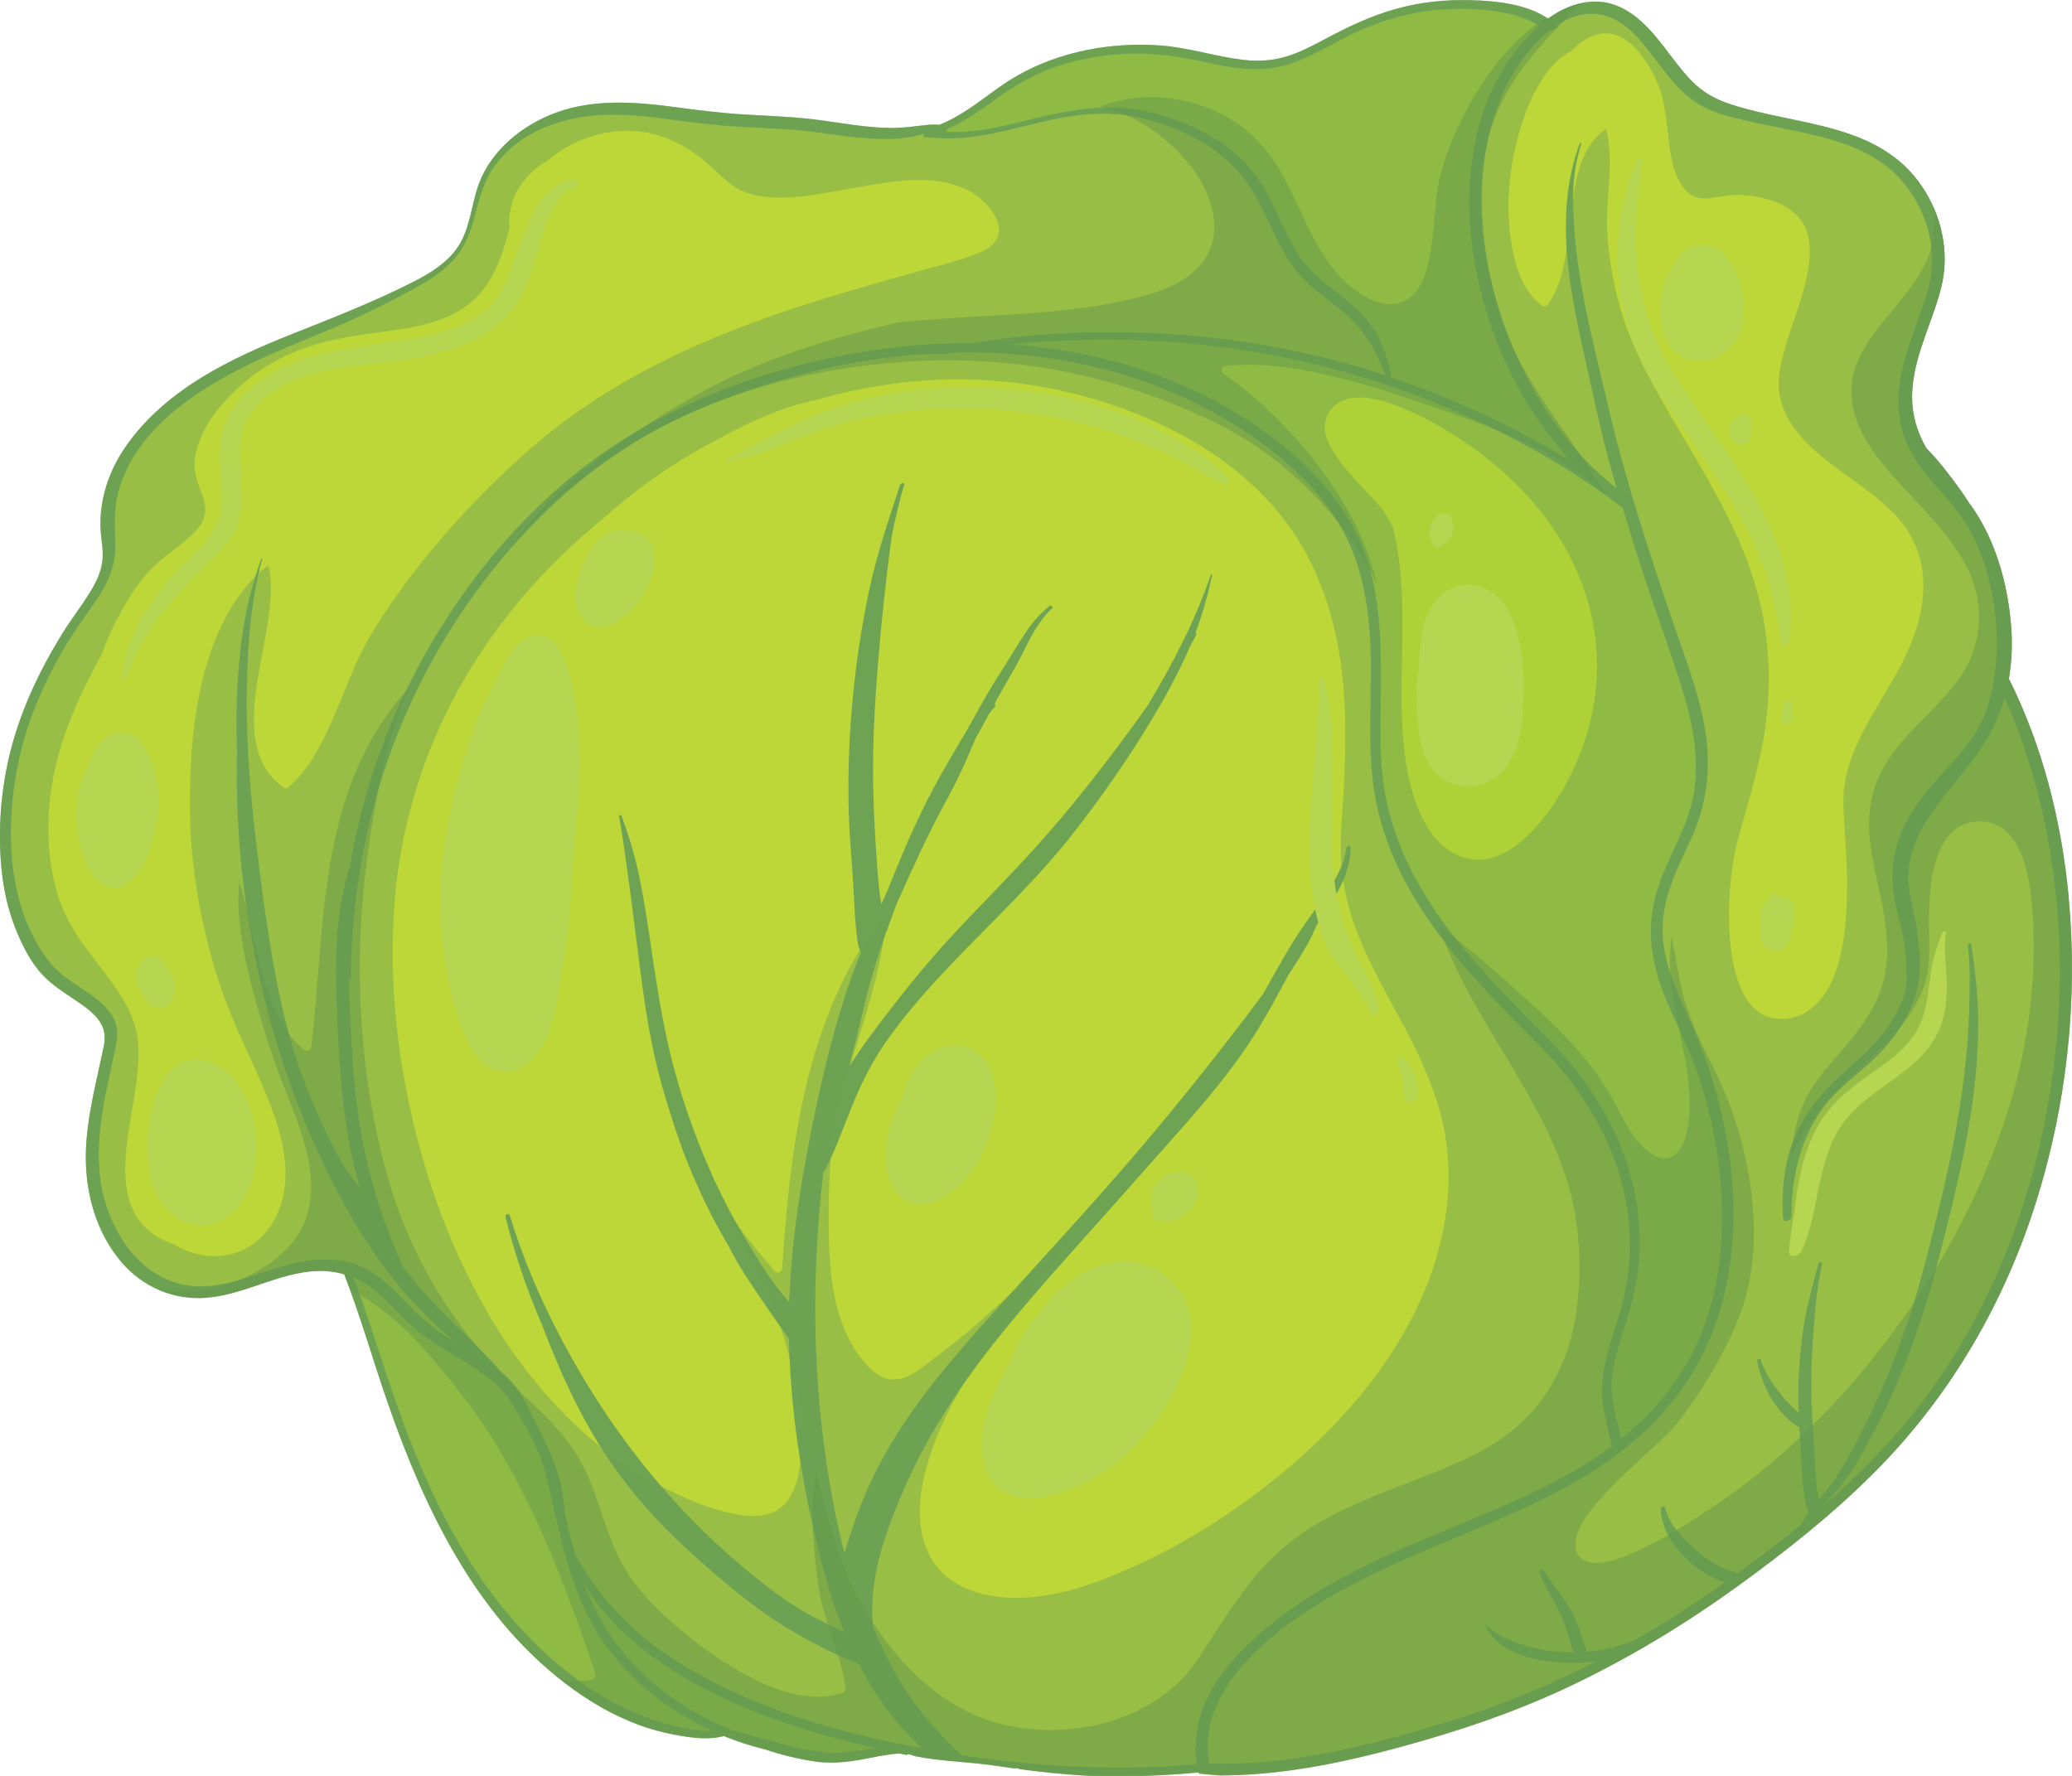 <?xml version="1.0" encoding="UTF-8"?><svg xmlns="http://www.w3.org/2000/svg" viewBox="0 0 255.71 219.19"><defs><style>.cls-1,.cls-2{fill:#b6d550;}.cls-3,.cls-4{fill:#6ea354;}.cls-3,.cls-5{mix-blend-mode:multiply;opacity:.47;}.cls-6{fill:#add136;}.cls-7{isolation:isolate;}.cls-2,.cls-8{mix-blend-mode:screen;}.cls-5{fill:#63954c;}.cls-9{fill:#bed738;}</style></defs><g class="cls-7"><g id="Calque_2"><g id="Layer_1"><path class="cls-4" d="m255.3,110.68c-.88-9.29-3.2-18.56-7.38-26.91.39-2.27.46-4.6.24-6.94-.44-4.88-1.86-9.95-4.63-14.04-.14-.21-.3-.4-.44-.6-.38-.59-.76-1.17-1.17-1.74-1.29-1.8-2.65-3.57-4.2-5.16-.92-1.61-1.54-3.37-1.7-5.25-.42-5.11,2.34-9.74,3.55-14.56,1.06-4.25.09-8.8-2.33-12.42-5.32-7.96-15.41-7.51-23.59-10.17-1.89-.61-3.49-1.48-4.88-2.91-1.29-1.33-2.36-2.83-3.49-4.3-2.14-2.78-4.84-5.62-8.65-5.48-2.06.07-3.93.9-5.59,2.1-2.65-1.85-6.61-2.21-9.58-2.28-3.07-.08-6.11.23-9.08,1.05-3.26.89-6.23,2.34-9.2,3.93-1.44.77-2.91,1.52-4.48,1.99-1.74.52-3.52.6-5.33.39-3.42-.41-6.7-1.52-10.16-1.77-6.08-.44-12.43.72-17.74,3.77-2.38,1.36-4.45,3.2-6.79,4.62-.87.53-1.79,1.03-2.75,1.4-.7-.08-1.41,0-2.11.08-1.32.16-2.58.33-3.92.31-2.91-.03-5.75-.56-8.62-.95-2.95-.41-5.92-.51-8.88-.68-2.98-.16-5.9-.51-8.85-.91-5.3-.72-10.79-1.15-15.84,1.01-4.02,1.73-7.57,4.9-8.87,9.18-.7,2.31-.94,4.91-2.29,6.97-1.32,2.02-3.5,3.34-5.61,4.41-4.78,2.42-9.78,4.38-14.75,6.35-7.66,3.03-15.58,6.8-20.51,13.7-2.28,3.19-3.57,7.03-3.23,10.97.1,1.17.34,2.32.17,3.5-.15,1.07-.56,2.09-1.08,3.02-1.16,2.06-2.68,3.92-3.92,5.94-2.75,4.48-5.06,9.34-6.34,14.45-1.18,4.69-1.57,9.74-1.09,14.55.24,2.42.76,4.83,1.64,7.1.81,2.08,1.89,4.29,3.43,5.93,1.16,1.24,2.6,2.14,3.99,3.08,1.28.87,2.78,1.85,3.41,3.33.36.86.29,1.72.1,2.61-.27,1.3-.57,2.59-.85,3.89-.55,2.53-1.06,5.07-1.25,7.66-.38,5.06.72,10.27,3.89,14.34,2.46,3.17,6.1,5.04,10.14,4.97,5.03-.09,9.44-3.15,14.44-3.34,1.17-.04,2.29.1,3.35.41,2.05,5.29,3.6,10.79,5.47,16.15,4.47,12.82,10.69,25.79,21.7,34.25,2.88,2.22,5.97,4.05,9.4,5.29,1.78.64,3.66,1.08,5.53,1.36,1.58.24,3.2.35,4.75-.06,1.68.68,3.41,1.24,5.16,1.67,1.94.65,3.94,1.14,5.97,1.45,1.93.29,3.79.14,5.71-.2,1.57-.28,3.19-.67,4.8-.77.27.06.55.11.82.16.04,0,.09,0,.13,0,.1-.06.23-.09.38-.04.23.08.46.15.69.23.71.14,1.42.24,2.14.34,0,0,0,0,0,0,.31.04.62.07.93.11.15.02.3.04.45.05.08,0,.17.02.25.03,0,0,0,0,0,0,.22.02.43.04.65.06,0,0,0,0,0,0,.19.02.37.03.56.05.26.02.52.05.78.07.21.02.42.04.62.06,0,0,0,0,0,0,.13.01.25.02.38.03,1.81.16,3.6.43,5.39.69.1,0,.2,0,.3-.02.15-.01.26.03.34.1.26.04.52.07.79.11,2.28.3,4.57.52,6.86.67.35.02.7.04,1.05.06.3,0,.6.02.9.03,4.18.09,8.37-.05,12.55-.45.01.05.02.09.03.14.79.07,1.59.15,2.38.23,7.53.03,15-1.48,22.24-3.44,7.54-2.04,14.89-4.52,21.92-7.93,6.96-3.37,13.6-7.39,19.86-11.92,6.03-4.36,11.89-9,17.14-14.29,9.26-9.35,15.88-20.77,19.81-33.31,3.78-12.07,5.16-24.92,3.97-37.52Z"/><path class="cls-6" d="m116.93,15.91c2.2-.96,4.18-2.38,6.11-3.78,2.25-1.63,4.61-2.97,7.25-3.88,2.95-1.02,6.08-1.54,9.2-1.63,3.35-.1,6.54.44,9.79,1.17,3.36.75,6.65,1.19,9.99.07,3.13-1.05,5.88-2.97,8.91-4.26,3.13-1.33,6.47-2.22,9.88-2.43,2.72-.17,5.56-.08,8.22.54,1.31.3,2.58.77,3.68,1.48-1.14.99-2.15,2.13-3.02,3.26-2.28,2.98-3.79,6.43-4.65,10.07-1.8,7.66-.92,15.83,1.56,23.24,1.92,5.73,4.86,11.21,8.85,15.77.19.27.37.55.56.81.11.14.22.29.34.44-5.15-3.16-10.59-5.84-16.2-8.09-1.87-.75-3.77-1.44-5.68-2.08-.39-2.16-1.06-4.31-2.29-6.14-1.16-1.73-2.84-3.06-4.46-4.35-1.64-1.3-3.29-2.59-4.5-4.33-1.26-1.82-2.12-3.9-3.08-5.89-.95-1.96-2.01-3.9-3.49-5.52-1.41-1.55-3.12-2.81-4.95-3.83-3.77-2.08-8.15-3.34-12.48-3.28-4.92.08-9.62,1.71-14.41,2.63-1.82.35-3.63.45-5.41.34.13-.09.24-.21.28-.33Z"/><path class="cls-6" d="m204.61,120.66c1.26,3.93,3.39,7.52,4.76,11.41,1.32,3.75,2.23,7.66,2.74,11.6,1,7.79.38,16.18-3.21,23.27-2.21,4.36-5.27,7.79-8.84,10.63-.14-.64-.29-1.28-.45-1.92-.44-1.71-.83-3.37-.73-5.15.08-1.5.44-2.95.88-4.38.94-3.06,1.98-6.03,2.37-9.23.35-2.9.27-5.85-.22-8.73-1-5.87-3.72-11.36-7.37-16.02-1.86-2.38-4.02-4.46-6.14-6.6-2.1-2.12-4.18-4.28-6.14-6.54-3.84-4.4-7.33-9.22-9.49-14.68-1.09-2.76-1.84-5.65-2.16-8.59-.34-3.01-.23-6.08-.21-9.11.04-5.38.14-10.88-1.26-16.13-1.51-5.65-4.89-10.27-9.22-14.12-4.62-4.1-10.04-7.26-15.77-9.55-6.25-2.5-12.89-3.88-19.61-4.32,4.19-.44,8.41-.6,12.57-.58,12.14.06,24.27,2.1,35.72,6.16,9.78,3.46,19.14,8.31,27.42,14.58.8,2.67,1.63,5.33,2.5,7.98,1.52,4.63,3.2,9.2,4.68,13.84,1.33,4.18,2.28,8.55,1.68,12.95-.63,4.65-3.45,8.43-4.71,12.87-.98,3.46-.84,6.92.26,10.34Z"/><path class="cls-9" d="m42.41,155.64c-2.45-.45-4.92-.1-7.29.57-4.37,1.24-8.71,3.48-13.33,2.13-4.35-1.27-7.23-5.24-8.62-9.37-1.69-5.04-.91-10.35.17-15.43.28-1.3.57-2.59.84-3.88.19-.9.39-1.76.25-2.68-.23-1.51-1.27-2.67-2.42-3.6-1.32-1.07-2.82-1.9-4.17-2.94-1.65-1.28-2.8-3.03-3.75-4.88-2.25-4.36-2.89-9.38-2.71-14.24.19-5.13,1.28-10.09,3.27-14.82,1.05-2.51,2.31-4.94,3.72-7.26,1.24-2.04,2.72-3.91,4-5.92,1.13-1.77,1.86-3.71,1.86-5.83,0-2.11-.24-4.08.24-6.18,1.76-7.82,9.21-12.85,15.94-16.18,4.53-2.25,9.34-3.92,13.92-6.07,2.23-1.05,4.44-2.16,6.6-3.34,1.85-1.01,3.72-2.16,5.13-3.76,1.47-1.67,2.15-3.69,2.68-5.82.6-2.42,1.31-4.62,2.99-6.53,3.22-3.68,8.03-5.24,12.8-5.43,2.9-.12,5.8.23,8.67.63,2.89.4,5.77.72,8.69.87,2.91.15,5.83.24,8.72.63,2.83.38,5.63.83,8.49.85,1.2,0,2.37-.07,3.55-.3.45-.09.92-.22,1.4-.33-.05.11-.11.23-.16.34,1,.14,2,.22,3,.22,4.89.03,9.52-1.73,14.28-2.58,2.46-.44,4.98-.63,7.47-.33,2.11.26,4.2.84,6.18,1.63,4,1.59,7.6,4.13,9.83,7.87,2.2,3.69,3.36,8,6.53,11.06,1.47,1.42,3.18,2.55,4.73,3.86,1.73,1.46,2.92,3.15,3.97,5.14.44.82.79,1.7,1.11,2.58-9.65-3.15-19.76-4.92-29.91-5.25-6.93-.22-14.02.09-20.93,1.27-4.95-.03-9.9.42-14.74,1.28-12.47,2.23-24.74,6.98-34.62,15.03-9.15,7.46-16.36,17.24-21.32,27.92-3.02,6.51-5.1,13.41-6.3,20.47-1.94,5.85-1.8,12.2-1.56,18.3.28,7.14.78,14.36,2.8,21.25-.57-.73-1.16-1.44-1.65-2.2-1.6-2.44-2.79-5.18-3.97-7.84-.54-1.21-1.02-2.44-1.47-3.68-.19-.53-.37-1.06-.55-1.6-.08-.23-.16-.47-.24-.7-.02-.05-.03-.1-.05-.15-1.07-3.38-1.88-6.85-2.53-10.33-1.02-5.47-1.74-11.01-2.39-16.54-.64-5.42-1.09-10.89-1.1-16.35-.02-6.05.31-12.34,1.9-18.21.03-.1-.11-.07-.14,0-.87,2.54-1.59,5.07-2.05,7.72-.47,2.72-.74,5.48-.88,8.24-.14,2.66-.13,5.33-.04,7.99-.05,2.74-.03,5.47.11,8.2.39,8.04,1.67,16.07,3.73,23.86,2.07,7.82,5,15.41,8.8,22.55,1.91,3.59,4.09,7.03,6.6,10.23,2.24,2.85,4.77,5.3,7.44,7.72-.98-.61-1.94-1.24-2.85-1.96-1.77-1.4-3.22-3.13-4.85-4.68-1.67-1.58-3.55-2.81-5.84-3.23Z"/><path class="cls-6" d="m80.29,212.13c-3.1-1.08-5.89-2.57-8.55-4.48-5.51-3.94-10.03-9.07-13.66-14.77-3.66-5.77-6.41-12.04-8.73-18.45-2.02-5.56-3.64-11.27-5.75-16.8.85.36,1.66.84,2.42,1.44,1.83,1.43,3.32,3.24,5.05,4.78,3.03,2.68,6.9,4.15,9.94,6.8.34.3.67.61.98.93,1.01,1.3,1.89,2.69,2.69,4.13.74,1.34,1.44,2.74,2.06,4.18,1.01,3.25,1.65,6.6,2.46,9.91,1.09,4.44,2.55,8.81,5.12,12.63,3.34,4.96,8.21,8.75,13.66,11.22-2.63.05-5.23-.65-7.69-1.51Z"/><path class="cls-6" d="m102.32,216.37c-1.1-.15-2.19-.32-3.28-.5-2.77-.62-5.46-1.54-8.23-2.14-.26-.1-.52-.19-.77-.3-4.29-1.79-8.32-4.37-11.57-7.71-2.97-3.05-5.11-6.7-6.56-10.68.13.25.25.49.4.74.97,1.65,2.17,3.15,3.48,4.53,2.66,2.81,5.84,5.1,9.18,7.02,6.87,3.96,14.58,6.44,22.27,8.23.28.07.57.12.85.19-1.92.27-3.83.68-5.77.62Z"/><path class="cls-9" d="m147.52,215.51c0,.75.09,1.49.22,2.22-2.81.26-5.63.4-8.44.43-6.9.07-13.81-.49-20.63-1.52-2.11-2.04-4.17-4.14-5.89-6.53-1.94-2.7-3.44-5.67-4.79-8.7-.09-.21-.17-.42-.26-.63-.28-3.53.21-6.92,1.3-10.35,1.17-3.66,2.7-7.26,4.45-10.67,3.4-6.62,7.88-12.6,12.69-18.26,4.8-5.66,9.84-11.11,14.73-16.68,5.08-5.79,10.48-11.4,14.49-18.02,1.32-2.18,2.52-4.43,3.73-6.67.12-.19.25-.37.38-.56,1.07-1.66,2.12-3.33,2.89-5.15.02-.05.04-.09.06-.14,1.86-2.98,4.29-6.05,4.21-9.72,0-.32-.46-.12-.49.11-.23,1.42-.77,2.73-1.46,3.97-.14-.04-.36.01-.46.17-.71,1.07-1.3,2.19-1.85,3.33-.49.67-.97,1.33-1.43,2-1.87,2.7-3.46,5.63-5.07,8.51-1.19,1.62-2.41,3.21-3.63,4.8-4.76,6.17-9.66,12.19-14.8,18.05-4.98,5.69-10.12,11.24-15.18,16.85-4.52,5.01-8.95,10.18-12.41,15.99-1.88,3.16-3.4,6.48-4.57,9.97-.34,1.01-.74,2.16-1.06,3.33-.08-.24-.16-.48-.24-.71-1.18-4.84-2.02-9.76-2.58-14.7-.93-8.26-1.05-16.6-.45-24.89.16-2.25.38-4.5.64-6.75.12-.08.22-.18.28-.3,1.31-2.61,2.25-5.35,3.36-8.04,1.13-2.77,2.48-5.4,4.21-7.85,3.27-4.63,7.22-8.72,11.19-12.75,4-4.06,8.06-8.07,11.59-12.56,3.56-4.53,6.89-9.3,9.86-14.23,1.68-2.79,3.25-5.67,4.57-8.65.06-.13.11-.26.17-.39.25-.49.51-.97.76-1.46.07-.14.02-.23-.07-.26.88-2.33,1.53-4.7,2.06-7.16.03-.12-.14-.09-.17,0-1.91,5.59-4.69,11-7.74,16.04-.02.03-.03.05-.05.08-1.07,1.53-2.18,3.04-3.28,4.52-3.13,4.21-6.41,8.33-9.89,12.26-3.56,4-7.37,7.76-11.01,11.69-3.45,3.72-6.57,7.66-9.61,11.72-1.06,1.41-2.08,2.86-3.03,4.34.52-2.19,1.12-4.35,1.62-6.55.79-3.47,1.82-6.87,3.01-10.22.1-.08.16-.19.12-.29,0,0,0-.01,0-.02.36-1,.72-2,1.1-2.99,0-.02.02-.05.03-.07,1.89-4.19,3.75-8.38,5.97-12.43,1.1-2,2.08-4.02,2.97-6.11.25-.59.5-1.2.77-1.8.57-1.01,1.12-2.02,1.67-3.03.21-.28.42-.55.66-.81.15-.16.11-.32,0-.4.05-.09.09-.17.14-.26,1.05-2.01,2.29-3.91,3.3-5.94.99-1.98,1.98-4.02,3.62-5.55.24-.22-.07-.48-.3-.3-1.51,1.17-2.63,2.72-3.63,4.34-1.08,1.75-2.18,3.47-3.26,5.21-1.24,2-2.31,4.1-3.51,6.13-1.24,2.11-2.5,4.2-3.66,6.35-2.28,4.19-4.14,8.6-5.9,13.03-.26.57-.52,1.14-.77,1.71-.3-1.62-.41-3.3-.53-4.88-.21-2.81-.37-5.62-.45-8.43-.21-7.11.32-14.19,1-21.26.35-3.66.78-7.31,1.27-10.95.46-2.09.88-4.17,1.53-6.22.11-.34-.42-.27-.51,0-1.38,4.21-2.81,8.35-3.75,12.7-.95,4.39-1.62,8.82-2.06,13.29-.44,4.43-.62,8.88-.55,13.33.05,3.7.45,7.37.64,11.06.08,1.6.14,3.2.33,4.79.07.63.13,1.8.56,2.51-.69,1.71-1.33,3.43-1.9,5.2-1.47,4.53-2.62,9.15-3.61,13.8-1.68,7.96-3.07,16.05-3.34,24.19-2.15-2.37-3.83-5.18-5.46-7.91-2.24-3.74-4.12-7.65-5.71-11.71-1.59-4.07-2.92-8.26-3.86-12.54-.97-4.39-1.6-8.84-2.26-13.28-.36-2.43-.75-4.87-1.26-7.28-.53-2.53-1.27-4.92-2.15-7.34-.06-.17-.33-.02-.3.13.46,2.45.77,4.96,1.12,7.44.35,2.47.66,4.94.97,7.41.63,4.92,1.2,9.86,2.29,14.71.53,2.38,1.18,4.71,1.93,7.02,1.76,5.76,4.13,11.26,7.23,16.46.1.2.2.4.3.59,1.39,2.61,3.08,5.01,4.75,7.44.59.85,1.17,1.71,1.78,2.55.18.25.38.56.6.84,0,.18,0,.35,0,.53.26,9.64,1.92,19.31,4.44,28.61.65,2.39,1.43,4.75,2.37,7.05-1.1-.56-2.21-1.08-3.3-1.63-2.13-1.08-4.07-2.36-5.97-3.81-3.61-2.76-7.02-5.8-10.16-9.09-6.36-6.63-11.63-14.24-15.86-22.39-2.41-4.65-4.47-9.53-5.99-14.55-.09-.3-.6-.03-.53.23,1.16,4.58,2.67,9.04,4.53,13.35,2.35,6.19,5.08,12.16,8.95,17.63,2.57,3.63,5.54,6.9,8.82,9.91,3.3,3.03,6.76,6.03,10.47,8.56,2.06,1.4,4.23,2.64,6.46,3.75,1.11.56,2.24,1.08,3.39,1.56.34.14.68.29,1.02.44,2,3.88,4.56,7.44,7.8,10.38-1.12-.21-2.24-.43-3.36-.66-7.47-1.57-14.92-3.76-21.77-7.18-3.47-1.73-6.81-3.77-9.77-6.29-2.89-2.46-5.3-5.35-7.24-8.6-.25-.42-.5-.84-.73-1.27-.48-1.72-.88-3.45-1.28-5.19-.07-3.38-1.35-6.58-2.83-9.58-.39-.8-.81-1.59-1.25-2.36-.67-1.65-1.54-3.22-2.8-4.5-.3-.3-.62-.58-.95-.86-.36-.42-.73-.84-1.11-1.25-2.68-2.82-5.59-5.38-8.19-8.28-1-1.12-1.95-2.29-2.86-3.48-1.22-2.84-2.38-5.68-3.26-8.66-1.06-3.57-1.83-7.22-2.33-10.91-.47-3.49-.65-7-.83-10.52-.1-1.96-.17-3.91-.21-5.86.08.28.16.55.25.83.02-8.64,1.32-17.28,3.95-25.48,3.67-11.43,10-22.16,18.36-30.79,3.94-4.07,8.37-7.66,13.22-10.59,5.42-3.27,11.39-5.6,17.45-7.38,5.72-1.68,11.68-2.8,17.68-3.23-.07.02-.13.04-.2.06,1-.09,2-.12,3-.04.33-.07.66-.13.99-.19,6.01-.14,12.02.44,17.84,1.88,5.89,1.46,11.58,3.79,16.74,7,5.03,3.13,9.9,7.15,12.96,12.3,2.74,4.6,3.65,9.88,3.85,15.16.21,5.59-.36,11.26.33,16.82,1.44,11.66,9.24,20.91,17.18,28.98,2.04,2.08,4.17,4.07,6.04,6.32,1.88,2.27,3.54,4.72,4.89,7.35,2.66,5.18,3.98,11.03,3.47,16.86-.28,3.19-1.21,6.17-2.18,9.2-.89,2.8-1.48,5.58-.95,8.52.28,1.56.68,3.07,1.03,4.59-8,5.9-18.24,9.15-27.2,13.22-5.54,2.51-11.01,5.5-15.69,9.42-4.27,3.58-8.51,8.47-8.46,14.38Z"/><path class="cls-9" d="m251.17,143.58c-3.15,12.17-8.72,23.73-17.01,33.23-2.88,3.3-6.03,6.35-9.34,9.22.86-.92,1.72-1.83,2.5-2.81,1.48-1.84,2.59-4,3.71-6.08,2.24-4.19,4.1-8.57,5.64-13.06,1.67-4.89,2.94-9.93,4.15-14.95,1.2-4.96,2.29-10,2.86-15.08.32-2.89.49-5.78.45-8.69-.04-3-.45-5.89-.86-8.86-.03-.23-.42-.02-.4.18.3,2.72.22,5.52.14,8.24-.08,2.54-.29,5.08-.59,7.61-.6,5.14-1.6,10.22-2.81,15.25-1.17,4.85-2.36,9.73-3.88,14.48-1.44,4.5-3.23,8.86-5.31,13.09-1.15,2.34-2.34,4.71-3.78,6.89-.64.97-1.39,1.88-2.13,2.79-.1-.37-.21-.74-.26-1.08-.16-1.15-.21-2.32-.26-3.47-.11-2.47-.35-4.93-.42-7.39-.08-2.87,0-5.73.22-8.59.22-2.81.42-5.74,1.09-8.49.08-.34-.42-.26-.49,0-.74,2.82-1.51,5.57-1.91,8.46-.41,3.01-.6,6.08-.53,9.12,0,.25.02.5.03.75-.11-.09-.22-.18-.33-.27-.64-.58-1.24-1.21-1.79-1.88-1.07-1.29-2.09-2.78-2.58-4.4-.07-.24-.48-.02-.43.19.36,1.76.98,3.44,1.96,4.95.49.75,1.06,1.45,1.7,2.07.46.44.97.88,1.55,1.14.09,1.7.22,3.39.29,5.09.05,1.18.14,2.37.35,3.53.1.54.21,1.32.53,1.89-.39.52-.75,1.06-1.07,1.62-1.3,1.07-2.62,2.11-3.96,3.13-1.26.96-2.54,1.91-3.82,2.84-.24-.27-.75-.35-1.05-.46-.45-.16-.88-.33-1.3-.55-1.03-.54-1.96-1.25-2.85-2.01-1.54-1.32-3.23-3.14-3.7-5.18-.06-.28-.52-.05-.52.17.03,2.33,1.43,4.45,3.02,6.04.87.87,1.85,1.63,2.94,2.21.5.27,1.28.67,2.01.8-3.6,2.55-7.31,4.95-11.14,7.15-1.93.78-3.9,1.27-5.95,1.45-.02-.06-.04-.12-.06-.18-.18-.51-.36-1.01-.53-1.52-.35-1.04-.66-2.09-1.18-3.07-.99-1.88-2.48-3.42-3.53-5.26-.14-.24-.63.07-.54.3.77,1.97,2.03,3.7,2.83,5.65.41,1,.71,2.05,1.03,3.09.08.28.19.68.33,1.07-.33,0-.66,0-.99-.02-1.79-.08-3.58-.37-5.28-.93-1.51-.49-3.33-1.18-4.44-2.38-.05-.06-.18.02-.14.1.44.74.8,1.32,1.46,1.9.67.59,1.44,1.05,2.26,1.4,1.79.77,3.77,1.09,5.71,1.2.81.05,1.62.04,2.43,0,.07.02.13.05.2.05.08,0,.18-.03.26-.08.45-.03.89-.08,1.34-.14-6.04,3.1-12.3,5.66-18.82,7.63-7.48,2.26-15.16,4.27-22.98,4.85-1.92.14-3.84.19-5.76.13-.07,0-.14,0-.21.03-1.02-5.39,2.02-10.3,5.88-13.98,4.45-4.25,9.97-7.36,15.5-9.98,13.17-6.25,28.61-10.06,37.3-22.8,8.8-12.89,6.92-30.63.96-44.27-1.61-3.69-3.56-7.4-3.68-11.52-.13-4.24,1.78-7.86,3.51-11.6,1.82-3.93,2.42-8.18,1.88-12.46-.58-4.54-2.24-8.84-3.72-13.14-3.17-9.2-6.21-18.45-8.43-27.94-2-8.55-4.36-17.09-4.29-25.93.02-2.16.37-4.27,1.01-6.32.04-.13-.16-.1-.2,0-3.06,8.2-1.42,17.18.43,25.46.99,4.46,1.92,8.94,3.09,13.36.33,1.23.67,2.45,1.02,3.68-5.36-4.13-9.43-9.94-12.2-16.05-3.2-7.04-4.92-14.92-4.28-22.67.3-3.59,1.13-7.17,2.66-10.44,1.21-2.58,3.04-5.27,5.36-7.14.41-.21.83-.41,1.24-.6-.06-.06-.12-.12-.18-.18.39-.25.79-.48,1.2-.69,1.7-.83,3.53-1.04,5.31-.37,1.67.63,3,1.9,4.13,3.24,2.24,2.64,4.03,5.87,7.11,7.64,1.68.97,3.64,1.43,5.51,1.88,2.18.52,4.39.91,6.58,1.38,4.11.87,8.38,1.99,11.58,4.87,3.33,2.99,5.22,7.57,4.9,12.04-.17,2.36-1.09,4.59-1.88,6.8-.81,2.26-1.63,4.54-2.03,6.92-.4,2.38-.28,4.83.53,7.11.81,2.26,2.22,4.11,3.79,5.89,1.55,1.77,3.12,3.5,4.28,5.56.29.52.56,1.06.82,1.6,1.84,4.3,2.68,8.92,2.47,13.59-.11,2.41-.46,4.82-1.27,7.1-.86,2.4-2.27,4.28-3.96,6.15-2.97,3.28-6.1,6.52-7.2,10.94-.71,2.86-.41,5.52.33,8.34.39,1.48.73,2.94.87,4.47.11,1.15.1,2.32.16,3.47-.65,4.96-4.36,8.33-7.92,11.43-3.45,3.01-6.03,6.68-6.95,11.22-.44,2.17-.53,4.39-.4,6.6.04.65,1.05.3,1.05-.22-.05-4.71,1.1-9.67,3.96-13.48,1.51-2.02,3.55-3.55,5.42-5.21,1.88-1.68,3.53-3.56,4.73-5.78.98-1.82,1.6-3.81,1.71-5.88.06-1.18-.03-2.35-.2-3.52-.06-.86-.15-1.71-.32-2.55-.32-1.62-.72-3.17-.89-4.76-.03-.86.02-1.72.18-2.6.37-2.02,1.3-3.88,2.42-5.58,2.5-3.79,5.88-6.89,7.9-11.01.58-1.19,1.03-2.41,1.38-3.65.37.84.74,1.69,1.08,2.55,2.27,5.67,3.81,11.63,4.73,17.67,1.88,12.36,1.1,25.17-2.03,37.26Z"/><path class="cls-3" d="m255.3,110.68c-.88-9.29-3.2-18.56-7.38-26.91.39-2.27.46-4.6.24-6.94-.44-4.88-1.86-9.95-4.63-14.04-.14-.21-.3-.4-.44-.6-.38-.59-.76-1.17-1.17-1.74-1.29-1.8-2.65-3.57-4.2-5.16-.92-1.61-1.54-3.37-1.7-5.25-.42-5.11,2.34-9.74,3.55-14.56,1.06-4.25.09-8.8-2.33-12.42-5.32-7.96-15.41-7.51-23.59-10.17-1.89-.61-3.49-1.48-4.88-2.91-1.29-1.33-2.36-2.83-3.49-4.3-2.14-2.78-4.84-5.62-8.65-5.48-2.06.07-3.93.9-5.59,2.1-2.65-1.85-6.61-2.21-9.58-2.28-3.07-.08-6.11.23-9.08,1.05-3.26.89-6.23,2.34-9.2,3.93-1.44.77-2.91,1.52-4.48,1.99-1.74.52-3.52.6-5.33.39-3.42-.41-6.7-1.52-10.16-1.77-6.08-.44-12.43.72-17.74,3.77-2.38,1.36-4.45,3.2-6.79,4.62-.87.53-1.79,1.03-2.75,1.4-.7-.08-1.41,0-2.11.08-1.32.16-2.58.33-3.92.31-2.91-.03-5.75-.56-8.62-.95-2.95-.41-5.92-.51-8.88-.68-2.98-.16-5.9-.51-8.85-.91-5.3-.72-10.79-1.15-15.84,1.01-4.02,1.73-7.57,4.9-8.87,9.18-.7,2.31-.94,4.91-2.29,6.97-1.32,2.02-3.5,3.34-5.61,4.41-4.78,2.42-9.78,4.38-14.75,6.35-7.66,3.03-15.58,6.8-20.51,13.7-2.28,3.19-3.57,7.03-3.23,10.97.1,1.17.34,2.32.17,3.5-.15,1.07-.56,2.09-1.08,3.02-1.16,2.06-2.68,3.92-3.92,5.94-2.75,4.48-5.06,9.34-6.34,14.45-1.18,4.69-1.57,9.74-1.09,14.55.24,2.42.76,4.83,1.64,7.1.81,2.08,1.89,4.29,3.43,5.93,1.16,1.24,2.6,2.14,3.99,3.08,1.28.87,2.78,1.85,3.41,3.33.36.86.29,1.72.1,2.61-.27,1.3-.57,2.59-.85,3.89-.55,2.53-1.06,5.07-1.25,7.66-.38,5.06.72,10.27,3.89,14.34,2.46,3.17,6.1,5.04,10.14,4.97,5.03-.09,9.44-3.15,14.44-3.34,1.17-.05,2.29.1,3.35.41,2.05,5.29,3.6,10.79,5.47,16.15,4.47,12.82,10.69,25.79,21.7,34.25,2.88,2.22,5.97,4.05,9.4,5.29,1.78.64,3.66,1.08,5.53,1.36,1.58.24,3.2.35,4.75-.06,1.68.68,3.41,1.24,5.16,1.67,1.94.65,3.94,1.14,5.97,1.45,1.93.29,3.79.14,5.71-.2,1.57-.28,3.19-.67,4.8-.77.27.06.55.11.82.16.04,0,.09,0,.13,0,.1-.06.23-.09.38-.04.23.08.46.15.69.23.71.14,1.42.24,2.14.34,0,0,0,0,0,0,.31.04.62.07.93.11.15.02.3.04.45.05.08,0,.17.02.25.03,0,0,0,0,0,0,.22.02.43.04.65.06,0,0,0,0,0,0,.19.02.37.03.56.05.26.02.52.05.78.07.21.02.42.04.62.06,0,0,0,0,0,0,.13.01.25.02.38.03,1.81.16,3.6.43,5.39.68.1,0,.2,0,.3-.02.15-.01.26.03.34.1.26.04.52.07.79.11,2.28.3,4.57.52,6.86.67.35.02.7.04,1.05.06.3,0,.6.02.9.03,4.18.09,8.37-.05,12.55-.45.01.05.02.09.03.14.79.07,1.59.15,2.38.23,7.53.03,15-1.48,22.24-3.44,7.54-2.04,14.89-4.52,21.92-7.93,6.96-3.37,13.6-7.39,19.86-11.92,6.03-4.36,11.89-9,17.14-14.29,9.26-9.35,15.88-20.77,19.81-33.31,3.78-12.07,5.16-24.92,3.97-37.52Zm-210.65-30.3c-.97,2.01-1.79,4.09-2.65,6.15-1.57,3.76-3.24,7.84-6.36,10.6-.17.15-.44.22-.63.08-1.69-1.17-2.79-2.87-3.27-4.86-.96-3.96,0-8.24.72-12.15.37-2.02.75-4.04.91-6.08.11-1.44.13-2.94-.26-4.34-2.69,2.05-4.65,4.9-6.03,7.97-2.98,6.64-3.64,14.24-3.64,21.43,0,1.26.03,2.53.08,3.79.45,6.73,1.78,13.4,4.03,19.75,1.5,4.24,3.6,8.21,5.3,12.36,1.59,3.88,3,8.25,2.11,12.48-.73,3.49-3.17,6.59-6.78,7.31-2.38.47-4.79-.09-6.81-1.34-.67-.24-1.33-.52-1.94-.88-5.17-3.1-4.1-9.78-3.28-14.8.47-2.87,1.05-5.79.93-8.72-.15-3.59-2.21-6.51-4.32-9.29-1.36-1.79-2.78-3.54-3.91-5.49-1.26-2.17-2.03-4.54-2.46-7.01-.9-5.1-.34-10.35,1.15-15.28,1.19-3.94,3.03-7.64,4.98-11.25.01-.02.03-.05.04-.07.63-1.76,1.39-3.48,2.31-5.12,1.11-2.01,2.44-4.08,4.09-5.69,1.51-1.48,3.36-2.58,4.87-4.07.68-.68,1.3-1.48,1.47-2.45.18-1.01-.23-2.01-.57-2.94-.38-1.03-.77-2.12-.73-3.23.04-1.09.37-2.22.78-3.22.88-2.15,2.4-4,4.05-5.62,1.66-1.63,3.6-3.05,5.66-4.12,3.95-2.06,8.35-2.75,12.72-3.33,4.35-.57,9.3-1.33,12.23-4.96,1.5-1.86,2.35-3.96,2.99-6.23.16-.57.32-1.14.47-1.71-.21-1.76.31-3.62,1.28-5.08.81-1.21,2-2.41,3.37-3.13,2.25-1.94,5.14-3.21,8-3.58,2.21-.29,4.48-.05,6.56.73,2.19.82,4.05,2.11,5.76,3.69.91.84,1.8,1.72,2.84,2.4,1.16.76,2.58,1.09,3.95,1.23,2.81.3,5.61-.22,8.37-.69,2.11-.36,4.22-.79,6.34-1.09,2-.28,4.03-.43,6.04-.2,1.87.21,3.74.74,5.25,1.91,1.26.98,2.86,2.81,2.59,4.55-.24,1.54-1.93,2.26-3.23,2.73-2.27.83-4.65,1.39-6.98,2.04-4.99,1.4-9.98,2.82-14.91,4.44-9.75,3.21-19.23,7.32-27.59,13.34-4.37,3.15-8.35,6.85-12.08,10.73-3.75,3.9-7.22,8.09-10.29,12.55-1.28,1.86-2.51,3.74-3.49,5.78Zm132.15,76.33c-3.91,11.37-12.53,20.73-22.02,27.81-4.73,3.53-9.84,6.58-15.23,8.99-4.52,2.02-9.29,3.73-14.31,3.7-4-.03-8.35-1.31-10.41-5.03-2.62-4.75-.84-11.01,1.13-15.66,4.25-10.04,12.42-17.55,18.44-26.48-4.84,5.03-9.78,9.99-15.14,14.47-1.31,1.1-2.67,2.13-4.03,3.17-.99.76-1.98,1.6-3.12,2.14-.88.42-1.84.6-2.79.3-1.21-.39-2.16-1.38-2.93-2.35-3.6-4.5-4.07-10.77-4.12-16.32-.03-2.94.02-5.94.31-8.87.34-3.51,1.18-6.95,2.15-10.33,1.83-6.38,4.27-12.78,4.63-19.47-1.95,2.32-3.61,4.87-4.99,7.58-5.64,11.09-7.04,23.93-7.84,36.18-.03.42-.57.73-.89.37-3.2-3.61-6.04-7.5-8.6-11.57,3.57,7.12,8.26,13.81,10.24,21.61.8,3.15,1.36,6.4,1.52,9.65.14,2.74.11,6.04-1.47,8.42-1.68,2.52-4.85,2.28-7.48,1.66-3.29-.77-6.46-2.23-9.39-3.88-3.8-2.13-7.24-4.69-10.33-7.78-3.3-3.3-6.26-7.02-8.73-10.98-4.86-7.81-8.27-16.53-10.39-25.47-2.1-8.85-3.02-18.09-2.32-27.18.67-8.62,3.08-17.06,7.06-24.74,3.93-7.59,9.35-14.39,15.7-20.09,1.02-.92,2.07-1.81,3.13-2.69,1.63-1.45,3.32-2.83,5.08-4.12,2.76-2.02,5.68-3.83,8.71-5.41.22-.12.43-.25.64-.36,3.52-1.91,7.55-3.77,11.67-4.6,3.42-1,6.92-1.72,10.46-2.14,11.63-1.38,23.76.72,34.16,6.15,5.38,2.8,10.26,6.65,13.82,11.6,4.16,5.79,6.11,12.88,6.69,19.92.32,3.87.25,7.76.07,11.64-.17,3.61-.64,7.27-.28,10.88.59,5.86,3.25,11.11,6.03,16.2,2.83,5.18,5.65,10.42,6.69,16.3.99,5.59.3,11.42-1.53,16.77Zm20.28-73.41c-.25,5.76-2.22,11.4-5.47,16.15-2.54,3.72-7.06,8.45-11.99,5.97-2.4-1.21-3.87-3.63-4.79-6.07-1.02-2.71-1.46-5.63-1.69-8.5-.48-6.16.2-12.36-.19-18.53-.15-2.43-.46-4.86-1.04-7.23-.49-.99-1.05-1.94-1.78-2.77-.83-.94-1.71-1.84-2.56-2.77-.94-1.03-1.86-2.09-2.65-3.24-.64-.93-1.25-1.98-1.41-3.12-.27-1.94,1.21-3.69,3.07-4.03,2.14-.39,4.42.36,6.39,1.15,2.03.82,3.99,1.84,5.86,3,5.11,3.15,9.69,7.17,13.04,12.18,3.51,5.24,5.47,11.48,5.2,17.81Zm36.32.95c-2.67,4.61-6.07,9.46-5.9,15.04.1,3.26.46,6.49.45,9.76-.01,3.86-.22,7.98-1.68,11.6-1.21,3-3.72,5.54-7.2,5.05-3.44-.49-4.74-4.34-5.25-7.3-.66-3.8-.53-7.77,0-11.59.22-1.59.6-3.09,1.05-4.63.94-3.25,1.88-6.51,2.55-9.84,1.34-6.7,1.16-13.56-.79-20.13-1.87-6.3-5.2-12-8.52-17.63-3.45-5.84-7.08-11.7-8.63-18.38-.76-3.28-1.27-6.77-1.13-10.14.14-3.36.71-6.84-.14-10.14-1.19.77-2.04,1.89-2.65,3.19-1.37,2.97-1.55,6.43-1.96,9.63-.37,2.98-.75,6.28-2.54,8.8-.15.21-.47.36-.72.19-1.98-1.4-2.96-3.8-3.5-6.09-1.26-5.38-.67-11.4,1.05-16.62,1.06-3.21,2.97-7.13,6.11-8.79,1.75-1.8,4-2.9,6.43-1.44,1,.6,1.8,1.51,2.46,2.46.84,1.21,1.58,2.57,2.03,3.98.89,2.78.8,5.75,1.42,8.58.28,1.26.72,2.46,1.53,3.48.71.89,1.58,1.27,2.71,1.2,1.15-.07,2.28-.36,3.44-.42,1.26-.06,2.55.14,3.77.44,1.78.44,3.55,1.29,4.59,2.86.87,1.31,1.06,2.93.94,4.47-.3,3.85-2,7.46-3.03,11.14-.46,1.64-.87,3.37-.75,5.08.14,1.84,1,3.63,2.11,5.07,4.6,6.04,13.82,8.27,15.46,16.51,1.03,5.18-1.14,10.2-3.69,14.59Z"/><path class="cls-5" d="m255.3,110.68c-.88-9.29-3.2-18.56-7.38-26.91.39-2.27.46-4.6.24-6.94-.44-4.88-1.86-9.95-4.63-14.04-.14-.21-.3-.4-.44-.6-.38-.59-.76-1.17-1.17-1.74-1.29-1.8-2.65-3.57-4.2-5.16-.92-1.61-1.54-3.37-1.7-5.25-.42-5.11,2.34-9.74,3.55-14.56.84-3.35.41-6.87-.99-9.98.3,2.38.12,4.79-.94,6.97-1.28,2.61-3.27,4.8-5.08,7.04-1.79,2.21-3.58,4.65-3.99,7.55-.66,4.74,2.43,8.77,5.4,12.09,3.15,3.53,6.86,6.86,8.93,11.19,2.08,4.36,1.74,9.29-1.02,13.26-2.75,3.95-6.88,6.75-9.32,10.94-1.52,2.62-2.08,5.47-1.85,8.47.23,3.08,1.1,6.07,1.66,9.1.54,2.93.81,5.94.1,8.86-.79,3.22-2.78,5.87-4.89,8.35-1.1,1.29-2.24,2.55-3.26,3.91-1.15,1.54-1.95,3.16-2.48,5.01-.47,1.65-.73,3.34-.89,5.04.14-.38.27-.75.43-1.12,1.96-4.5,5.47-7.85,8.98-11.16,3.54-3.34,7.17-6.87,7.66-11.98.16-1.74.03-3.51.03-5.26,0-1.81.09-3.62.38-5.4.49-3.04,1.83-6.64,5.37-6.96,6.72-.6,7.09,9.86,7.17,14.31.14,7.98-1.19,15.76-3.8,23.31-3.72,10.8-9.61,20.84-16.86,29.65-5.34,6.49-11.48,12.27-18.43,16.99-2.91,1.98-5.9,3.88-9.07,5.41-1.31.64-2.67,1.24-4.09,1.59-.96.24-2.09.43-3.03,0-2.44-1.1-.85-4.23.22-5.69,2.3-3.14,5.32-5.74,8.16-8.38,1.13-1.05,2.29-2.08,3.22-3.31,1.89-2.49,3.61-5.12,5.08-7.89,1.48-2.77,2.76-5.66,3.42-8.74.65-3.02.78-6.13.56-9.2-.44-6.21-2.21-12.41-5.02-17.96-1.39-2.73-2.71-5.44-3.53-8.41-.67-2.44-1-4.96-1.49-7.44-.92,5.69,1.18,11.32,1.96,16.98.27,1.99.37,3.99.09,5.98-.19,1.35-.54,3.13-1.75,3.98-1.3.92-2.75-.01-3.74-.93-1.63-1.5-2.56-3.6-3.59-5.53-2.55-4.8-6.47-8.79-10.47-12.39-3.64-3.28-7.31-6.56-11.24-9.49,1.6,4.9,4.23,9.46,6.88,13.87,3.47,5.77,7.15,11.55,9.08,18.05.99,3.33,1.38,6.79,1.39,10.25.01,3.3-.36,6.65-1.36,9.8-.95,3-2.49,5.81-4.6,8.15-2.44,2.7-5.51,4.55-8.8,6.03-7.82,3.53-16.62,5.58-22.97,11.71-2.87,2.77-5.08,6.11-7.25,9.43-1.06,1.62-2.06,3.32-3.29,4.81-.97,1.18-2.12,2.2-3.36,3.08-5.21,3.7-12.16,4.82-18.37,3.67-7.25-1.34-12.95-6.43-16.92-12.43-1.72-2.6-3.24-5.43-4.26-8.38-.71-2.07-1.33-4.18-1.91-6.29-.41-1.49-.8-2.98-1.15-4.49-.06.38-.12.77-.16,1.15-.47,4.37-.14,8.85.49,13.19.63,4.31,2.81,8.23,3.35,12.57.03.24-.19.43-.38.5-.73.27-1.5.42-2.27.48-3.64.28-7.31-1.36-10.41-3.1-3.48-1.96-6.72-4.43-9.61-7.19-1.17-1.11-2.28-2.28-3.27-3.56-1.6-2.07-2.66-4.44-3.53-6.89-.87-2.45-1.58-4.96-2.72-7.31-1.1-2.28-2.64-4.24-4.39-6.06-1.78-1.84-3.71-3.53-5.52-5.34-1.75-1.76-3.37-3.67-4.89-5.64-3-3.91-5.46-8.2-7.35-12.75-2.05-4.94-3.33-10.14-4.23-15.4-1.01-5.89-1.45-11.87-1.38-17.84.07-6.04.71-12.04,1.76-17.98.5-2.86.99-5.79,1.87-8.56.68-2.15,1.54-4.27,2.05-6.47-2.02,2.29-3.73,4.82-5.09,7.56-5.6,11.21-5.13,24.17-6.59,36.31-.04.34-.43.72-.79.45-1.3-.96-2.26-2.28-3.01-3.7-1.62-3.06-2.47-6.5-3.27-9.85-.58-2.43-1.07-4.92-1.81-7.31-.29,2.73,0,5.54.48,8.22.62,3.46,1.59,6.85,2.62,10.21.86,2.82,1.85,5.55,2.94,8.28,1.16,2.91,2.3,5.89,2.7,9.02.36,2.86-.03,5.86-1.73,8.26-1.64,2.31-4.1,3.94-6.67,5.08-1.87.82-3.72,1.38-5.77,1.52-1.54.1-3.11.02-4.63-.27,1.61.73,3.38,1.11,5.24,1.08,5.03-.09,9.44-3.15,14.44-3.34,1.17-.05,2.29.1,3.35.41.24.63.48,1.26.71,1.89,2.78,1.42,5.24,3.42,7.45,5.63,2.54,2.54,4.77,5.37,6.95,8.22,2.49,3.26,4.6,6.79,6.49,10.42,3.86,7.42,6.72,15.31,9.41,23.22.09.27-.1.57-.37.64-1.3.35-2.64.3-3.93-.02.16.12.31.26.47.38,2.88,2.22,5.97,4.05,9.4,5.29,1.78.64,3.66,1.08,5.53,1.36,1.58.24,3.2.35,4.75-.06,1.68.68,3.41,1.24,5.16,1.67,1.94.65,3.94,1.14,5.97,1.45,1.93.29,3.79.14,5.71-.2,1.57-.28,3.19-.67,4.8-.77.27.06.55.11.82.16.04,0,.09,0,.13,0,.1-.06.23-.09.38-.04.23.08.46.15.69.23.71.14,1.42.24,2.14.34,0,0,0,0,0,0,.31.04.62.07.93.11.15.02.3.04.45.05.08,0,.17.02.25.03,0,0,0,0,0,0,.22.02.43.04.65.06,0,0,0,0,0,0,.19.02.37.03.56.05.26.02.52.05.78.07.21.02.42.04.62.06,0,0,0,0,0,0,.13.01.25.02.38.03,1.81.16,3.6.43,5.39.68.1,0,.2,0,.3-.02.15-.01.26.03.34.1.26.04.52.07.79.11,2.28.3,4.57.52,6.86.67.35.02.7.04,1.05.06.3,0,.6.02.9.03,4.18.09,8.37-.05,12.55-.45.01.05.02.09.03.14.79.07,1.59.15,2.38.23,7.53.03,15-1.48,22.24-3.44,7.54-2.04,14.89-4.52,21.92-7.93,6.96-3.37,13.6-7.39,19.86-11.92,6.03-4.36,11.89-9,17.14-14.29,9.26-9.35,15.88-20.77,19.81-33.31,3.78-12.07,5.16-24.92,3.97-37.52Z"/><path class="cls-5" d="m185.57,6.82c-2.42,2.79-4.35,6.02-5.86,9.38-1.12,2.5-2.09,5.15-2.4,7.89-.28,2.46-.38,4.94-.84,7.38-.37,1.97-1,4.38-2.82,5.51-2.21,1.38-5.07-.08-6.85-1.52-5.52-4.45-6.44-12.22-10.97-17.42-4.83-5.54-13.26-7.57-20.07-4.87,4.56.99,8.75,4.02,11.49,7.74,2.38,3.24,3.86,7.86,1.2,11.39-1.55,2.06-3.98,3.22-6.39,3.95-3.29.99-6.69,1.57-10.1,1.96-7.04.81-14.14.83-21.18,1.6-1.56.36-3.12.74-4.67,1.15-5.74,1.51-11.42,3.4-16.76,6.01-4.02,1.97-7.9,4.32-11.59,6.85-3.99,2.73-7.8,5.78-11.11,9.32-1.24,1.33-2.41,2.74-3.46,4.24,4.56-5.51,10.18-10.09,16.42-13.59,7.22-4.06,15.2-6.72,23.36-8.11,8.49-1.45,17.28-1.65,25.79-.29,5.21.83,10.32,2.24,15.24,4.16,4.33,1.69,8.57,3.67,12.32,6.44,3.62,2.68,6.88,5.87,9.59,9.46,1.57,2.08,2.98,4.33,4.03,6.73-.22-1.04-.5-2.07-.85-3.08-1.64-4.84-4.44-9.28-7.66-13.21-3.02-3.68-6.5-7.05-10.43-9.75-.45-.31-.25-.92.26-.98,4-.41,8.06.13,11.97.99,3.69.8,7.3,1.91,10.87,3.12,3.19,1.08,6.38,2.16,9.52,3.38,5.2,2.02,10.49,4.56,14.59,8.42-2.07-3.52-4.51-6.82-6.81-10.2-2.6-3.84-5.05-7.89-6.38-12.37-1.45-4.89-2.53-9.99-2.34-15.12.18-4.89,1.66-9.7,4.39-13.78,2.25-3.35,5.17-6.16,7.86-9.15-.35.09-.69.18-1.03.29-.15.05-.29.11-.43.17-.86.36-1.67.83-2.44,1.38-.05-.04-.12-.07-.17-.1-2.01,1.23-3.78,2.86-5.31,4.63Z"/><path class="cls-2" d="m21.33,120.68c-.41-.92-1.05-1.64-1.65-2.43-.38-.5-1.19-.37-1.63-.03-.5.39-.96.89-1.14,1.51-.09.3-.11.6-.06.9,0,.11,0,.23.02.34.17.88.65,1.77,1.23,2.46.36.43.79.82,1.33.99.43.14,1.06-.1,1.34-.45.44-.55.78-1.14.83-1.86.03-.49-.07-.99-.27-1.43Z"/><path class="cls-2" d="m18.49,93.5c-.53-1.22-1.28-2.6-2.63-3.05-1.46-.49-2.9.38-3.74,1.54-.48.66-.79,1.42-1.02,2.21-1.3,1.71-1.66,4.18-1.66,6.26,0,2.7.57,5.96,2.47,8.03.74.81,1.68,1.29,2.79,1.02,1.12-.28,1.97-1.18,2.56-2.12,1.3-2.05,1.9-4.63,2.22-7.01.32-2.35-.05-4.69-.99-6.88Z"/><path class="cls-2" d="m31.1,137.56c-.64-2.31-1.84-4.49-3.88-5.85-1.73-1.15-3.83-1.4-5.55-.09-1.5,1.13-2.28,2.95-2.69,4.76-.7,1.75-.82,3.86-.77,5.72.05,2.03.34,3.95,1.36,5.75,1.29,2.27,3.77,4.01,6.46,3.22,5.57-1.63,6.38-8.77,5.07-13.51Z"/><path class="cls-2" d="m71.41,90.55c-.17-2.91-.56-5.88-1.6-8.63-.48-1.28-1.18-2.95-2.62-3.4-3.02-.94-5.01,3.24-5.93,5.38-.12.28-.23.57-.35.85-1.13,1.63-1.89,3.56-2.54,5.43-1.65,4.76-2.96,9.72-3.61,14.72-.71,5.43-.5,10.89.62,16.25.36,1.73.8,3.46,1.4,5.13.57,1.59,1.26,3.29,2.43,4.55,1.06,1.14,2.46,1.73,4.02,1.31,2.32-.63,3.77-2.69,4.53-4.85.85-2.43,1.19-5.11,1.63-7.64.6-3.48.95-7,1.18-10.52.4-6.17,1.19-12.38.83-18.57Z"/><g class="cls-8"><path class="cls-1" d="m76.57,67.96s-.08.02-.11.03c0,0-.01,0-.02,0,.13-.02.16-.03.13-.04Z"/><path class="cls-1" d="m78.14,70.62s.01-.06.01-.08c0,.01,0,.05-.01.09,0,0,0,0,0,0Z"/><path class="cls-1" d="m80.71,67.98c-.34-1.57-1.68-2.59-3.28-2.48-.05,0-.09.02-.14.02-1.29-.4-2.57.28-3.47,1.19-1.05,1.06-1.77,2.5-2.26,3.9-.41,1.17-.75,2.52-.51,3.77.24,1.27.95,2.73,2.34,3,1.5.29,2.92-.59,3.98-1.55,1.08-.97,1.96-2.2,2.59-3.5.66-1.36,1.08-2.83.75-4.35Z"/><path class="cls-1" d="m74.52,75.36s-.02,0,0,0h0Z"/><path class="cls-1" d="m76.13,68.13s-.04.03-.06.04c.02,0,.06-.03.09-.05,0,0-.02,0-.02.01Z"/></g><path class="cls-2" d="m145.95,159.9c-1.76-3.1-5.39-4.79-8.88-4.08-3.5.71-6.52,3.23-8.71,5.95-1.56,1.95-3.17,4.37-3.95,6.9-1.42,2.27-2.53,4.79-3.06,7.38-.55,2.7-.13,6.34,2.37,7.99,2.38,1.56,5.57.85,8.03-.08,6.24-2.35,10.91-7.37,13.68-13.34,1.53-3.31,2.41-7.37.51-10.72Z"/><path class="cls-2" d="m147.81,146.32c-.22-.79-.85-1.48-1.68-1.64-1.29-.25-2.58.41-3.38,1.41-.3.38-.53.74-.69,1.2-.1.29-.06.62.11.86-.05.22-.09.45-.1.67-.03.47.03,1.04.34,1.43.46.57,1.18.65,1.87.54.38-.07.76-.21,1.1-.39.58-.3,1.14-.66,1.58-1.16.69-.79,1.14-1.86.85-2.92Z"/><path class="cls-2" d="m122.78,133.94c-.25-2.1-1.39-3.95-3.43-4.68-1.99-.71-4.06.12-5.49,1.56-1.37,1.37-2.22,3.26-2.72,5.13-1.46,2.35-2.06,5.34-1.76,7.95.25,2.12,1.43,4.51,3.78,4.74,2.2.22,4.36-1.43,5.77-2.94,2.84-3.04,4.35-7.62,3.86-11.76Z"/><path class="cls-2" d="m187.36,78.56c-.62-2.47-1.86-5.09-4.38-6.08-2.31-.91-4.69.08-6.05,2.06-1.49,2.15-1.81,5.08-1.81,7.63,0,.03,0,.06,0,.1-.4,2.12-.37,4.32-.18,6.45.19,2.13.47,4.47,1.84,6.2,2.44,3.07,6.89,2.74,9.19-.34,1.68-2.25,1.92-5.47,2.05-8.2.13-2.6-.03-5.3-.67-7.82Z"/><path class="cls-2" d="m178.95,63.7c-.19-.25-.49-.33-.78-.31-.14-.11-.37-.05-.5.04-.08.05-.15.11-.22.17,0,0-.07.06-.1.08-.02.01-.04.03-.05.04-.02.01-.03.03-.05.04,0,0-.01,0-.02.02-.1.09-.21.2-.3.32-.02.03-.05.06-.07.09-.21.28-.31.66-.37,1-.02.15-.03.3-.02.45,0,.1.01.21.02.31-.02-.16,0-.01,0,.02,0,.08.01.16.02.24.04.31.11.62.22.91.16.42.66.52,1.05.32.71-.38,1.35-.98,1.54-1.79.16-.68.06-1.38-.37-1.95Z"/><path class="cls-2" d="m213.9,32.92c-.83-1.55-2.38-2.99-4.27-2.73-1.7.24-2.83,1.7-3.45,3.22-.77,1-1.12,2.66-1.2,3.72-.1,1.29,0,2.64.29,3.9.32,1.36,1.15,2.46,2.42,3.09,1.79.87,3.87.51,5.37-.77,1.48-1.26,2.16-3.12,2.16-5.04,0-1.87-.44-3.74-1.32-5.39Z"/><path class="cls-2" d="m216.2,52.46c-.01-.25-.05-.47-.13-.71-.3-.91-1.56-.61-2.04-.04-.13.15-.26.3-.36.47-.13.22-.19.4-.24.64-.02.12-.05.24-.05.36,0,.16.01.33.05.49,0,.04.03.08.04.12,0,.07.03.14.07.2,0,0,0,0,0,0,.06.11.12.22.19.32.08.11.18.2.29.27.07.08.16.14.27.17.03,0,.06,0,.08.01.06.02.11.06.17.08.33.11.72-.03,1-.22.28-.2.52-.51.54-.86,0-.1,0-.19,0-.28,0-.03,0-.06,0-.08,0-.07,0-.16-.02-.23,0-.03.02-.06.03-.08.05-.2.1-.41.09-.62Z"/><g class="cls-8"><path class="cls-1" d="m221.41,112.01c-.2-1.03-1.1-1.51-2.08-1.4.02-.14-.03-.27-.19-.32-.24-.08-.5.1-.63.28-.12.16-.22.33-.32.51-.35.27-.63.63-.78,1.04-.17.46-.17.93-.1,1.41,0,.04.02.09.03.13-.03.15-.06.31-.09.47-.04.26-.06.51-.07.77,0,.55.08,1.08.36,1.56.35.6,1,.84,1.66.91.63.06,1.18-.48,1.41-.99.26-.56.43-1.16.57-1.75.2-.85.38-1.75.21-2.62Z"/><polygon class="cls-1" points="218.84 112.98 218.84 112.98 218.83 112.97 218.84 112.98 218.84 112.98"/></g><path class="cls-2" d="m70.9,22.15c-2.31.22-4.04,2-5.06,3.99-1.26,2.47-2.02,5.15-3.03,7.72-.44,1.1-.92,2.2-1.59,3.18-.53.78-1.55,1.59-2.51,2.18-2.33,1.45-5.12,2.08-7.79,2.56-5.85,1.05-12.13,1.29-17.4,4.31-2.72,1.56-5.2,4.07-6.08,7.15-.94,3.3.19,6.61-.25,9.93-.28,2.11-1.58,3.46-3.02,4.9-1.5,1.51-2.98,3.05-4.31,4.72-2.51,3.17-4.37,6.71-4.86,10.76-.05.4.56.17.65-.06,1.25-3.5,3.2-6.61,5.64-9.4,1.22-1.39,2.53-2.7,3.83-4.01,1.32-1.32,2.78-2.56,3.68-4.22,1.68-3.1.95-6.3.84-9.63-.06-1.67.15-3.33,1.02-4.78.7-1.16,1.67-2.16,2.76-2.95,4.53-3.27,10.79-3.25,16.1-4.03,5.21-.76,11.63-2.39,14.47-7.3,1.46-2.52,2.08-5.46,2.98-8.2.41-1.26.89-2.49,1.52-3.66.48-.9,1.13-1.7,2.15-1.99.48-.14,1.1-1.24.24-1.16Z"/><path class="cls-2" d="m151.74,59.17c-1.22-1.54-3.06-2.77-4.7-3.83-1.68-1.09-3.43-2.08-5.26-2.92-3.66-1.68-7.52-2.91-11.49-3.63-9.04-1.63-18.78-1.41-27.52,1.63-2.24.78-4.4,1.79-6.53,2.84-1.1.54-2.18,1.11-3.26,1.69-1.12.6-2.18,1.31-3.34,1.79-.18.07-.22.41.03.33.86-.27,1.72-.39,2.58-.65,1.01-.31,2.02-.64,3.01-1.01,1.87-.7,3.7-1.49,5.57-2.16,4.19-1.51,8.58-2.28,13.02-2.66,8.35-.7,17.12.47,25.01,3.3,2.12.76,4.22,1.64,6.23,2.66,2.03,1.03,3.96,2.36,6.05,3.25.29.12.84-.33.61-.63Z"/><path class="cls-2" d="m167.55,118.17c-1.2-2.33-2.02-4.75-2.52-7.33-1.11-5.7-.49-11.43-.53-17.19-.01-1.59-.04-3.18-.18-4.76-.15-1.69-.57-3.29-.84-4.96-.08-.47-.88-.05-.83.36.19,1.57.02,3.23-.06,4.81-.07,1.5-.17,3.01-.31,4.5-.27,2.99-.55,5.98-.64,8.98-.08,2.8,0,5.61.44,8.37.41,2.55,1.07,5.14,2.5,7.33.78,1.19,1.74,2.25,2.58,3.39.81,1.1,1.49,2.32,2.08,3.55.2.42.98-.07.96-.42-.11-2.4-1.6-4.56-2.67-6.64Z"/><path class="cls-2" d="m174.96,133.93c-.07-.4-.19-.79-.34-1.17-.15-.39-.33-.79-.57-1.13-.24-.34-.48-.68-.74-1.01-.33-.43-1.13.16-.89.63.34.67.56,1.43.71,2.17.04.19.07.37.09.56,0,.05.01.1.02.15,0,.09.01.1,0,.05,0,.09.01.18.01.27,0,.25.02.31.03.57,0,.24.04.45.11.68.09.29.41.4.69.33.34-.08.63-.32.75-.64.18-.47.2-.95.11-1.44Z"/><path class="cls-2" d="m219.05,66.51c-1.59-3.99-3.84-7.62-6.25-11.15-2.37-3.48-4.88-6.87-6.99-10.52-2.07-3.57-3.22-7.48-3.69-11.56-.52-4.46-.04-9.02.55-13.45.06-.46-.62-.17-.72.07-3.25,7.52-3.08,16.57.27,24.04,1.75,3.9,4.36,7.39,6.8,10.88,2.41,3.46,4.81,6.95,6.71,10.73,1.1,2.18,1.96,4.46,2.66,6.8.72,2.38,1.01,4.8,1.53,7.22.11.49.79.03.84-.27.73-4.19-.13-8.86-1.69-12.77Z"/><path class="cls-2" d="m221.35,87.86c0-.09-.02-.18-.03-.28-.02-.25-.04-.5-.06-.76-.01-.14-.03-.26-.16-.35-.11-.08-.29-.09-.42-.06-.31.08-.63.34-.66.68-.03.31-.05.62-.08.93-.01.16-.03.31-.05.47-.02.18.02.39.04.57.01.15.19.27.32.32.02,0,.04.01.06.02.27.09.56-.08.75-.25.19-.17.29-.37.31-.63,0-.09.02-.18.02-.27,0-.12-.02-.26-.04-.38Z"/><path class="cls-2" d="m240.24,121.03c-.03-1.96-.43-4.04-.06-5.97.06-.3-.41-.12-.48.05-.65,1.66-1.19,3.33-1.44,5.11-.25,1.78-.39,3.61-.96,5.32-.94,2.87-3.16,4.68-5.56,6.36-2.54,1.78-5.02,3.53-6.8,6.13-1.51,2.21-2.33,4.78-2.86,7.37-.3,1.45-.46,2.93-.67,4.39-.23,1.56-.55,3.13-.61,4.71-.03.85,1.18.53,1.45.03,1.31-2.54,1.64-5.47,2.26-8.23.56-2.51,1.17-5,2.6-7.18,3.28-5.02,10.09-6.56,12.38-12.42.7-1.78.79-3.77.76-5.66Z"/></g></g></g></svg>